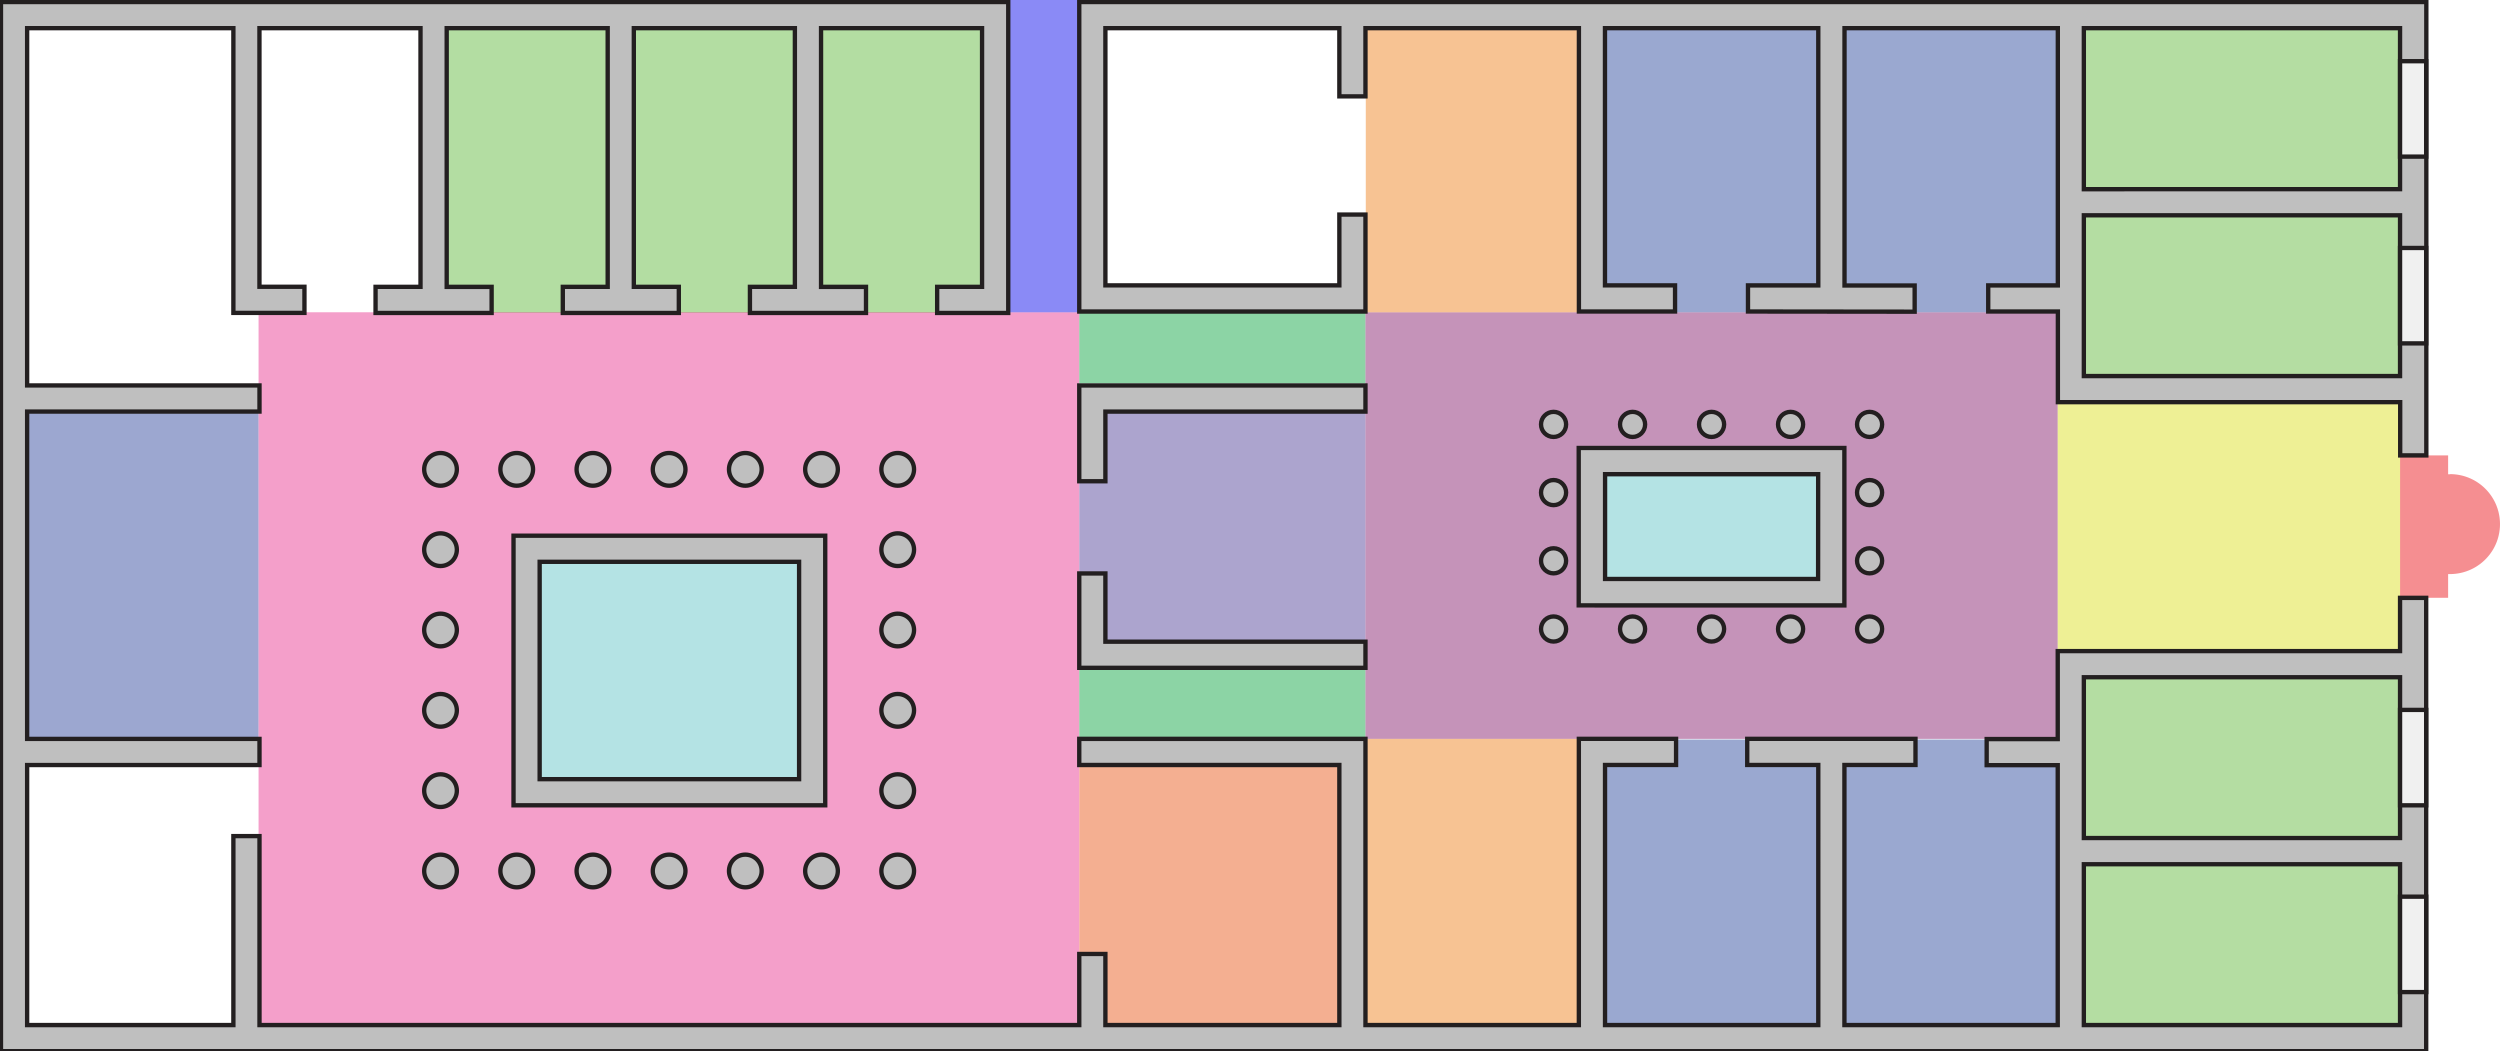 <?xml version="1.0" encoding="UTF-8"?>
<svg xmlns="http://www.w3.org/2000/svg" viewBox="0 0 1080 454.11">
   <defs>
        <style>
            g {
                opacity: 0.5;
                cursor: pointer;
            }
            g:hover {
                opacity: 1;
                animation: fadeIn 1.5s infinite ease;
                -webkit-animation: fadeIn 1.5s infinite ease;
                -moz-animation: fadeIn 1.5s infinite ease;
                -o-animation: fadeIn 1.5s infinite ease;
            }
            @keyframes fadeIn { 
                0%   { opacity:0.5; }
                50%  { opacity:1; }
                100% { opacity:0.5; }
            }
            @-o-keyframes fadeIn{
                0%   { opacity:0.5; }
                50%  { opacity:1; }
                100% { opacity:0.5; }
            }
            @-moz-keyframes fadeIn{
                0%   { opacity:0.5; }
                50%  { opacity:1; }
                100% { opacity:0.5; }
            }
            @-webkit-keyframes fadeIn{
                0%   { opacity:0.5; }
                50%  { opacity:1; }
                100% { opacity:0.5; }
            }
            #Outline{
                opacity: 1 !important;
                cursor: default;
                animation: none;
            }
            .cls-1{
                fill:#3950a1;
            }
            .cls-2{
                fill:#6ac8ca;
            }
            .cls-3{
                fill:#67bc45;
            }
            .cls-4{
                fill:#ea3f96;
            }
            .cls-5{
                fill:#e96024;
            }
            .cls-6{
                fill:#19aa4b;
            }
            .cls-7{
                fill:#59499d;
            }
            .cls-8{
                fill:#8c2873;
            }
            .cls-9{
                fill:#f08828;
            }
            .cls-10{
                fill:#ec1e24;
            }
            .cls-11{
                fill:#6abc45;
            }
            .cls-12{
                fill:#dee22b;
            }
            .cls-13{
                fill:#3651a2;
            }
            .cls-14{
                fill:#1515ed;
            }
            .cls-15{
                fill:#bfbfbf;
            }
            .cls-15,.cls-16{
                stroke:#231f20;
                stroke-miterlimit:10;
                stroke-width:1.88px;
            }
            .cls-16{
                fill:#f0f0f0;
            }
        </style>
    </defs>
   <g id="Exedra">
      <rect class="cls-1" x="11.72" y="177.92" width="99.98" height="141.29" />
   </g>
   <g id="Piscina">
      <rect class="cls-2" x="233.13" y="242.7" width="112.09" height="93.9" />
   </g>
   <g id="Culina">
      <rect class="cls-3" x="190.3" y="12.17" width="233.93" height="123.03" />
   </g>
   <g id="Peristylium">
      <path class="cls-4" d="M111.7,134.91V442.83H466.24V134.91ZM356.5,347.82H221.93V231.47L357,231.42Z" />
   </g>
   <g id="Triclinium">
      <rect class="cls-5" x="466.26" y="330.49" width="112.34" height="112.34" />
   </g>
   <g id="Fauces">
      <rect class="cls-6" x="466.24" y="288.5" width="123.64" height="30.71" />
      <rect class="cls-6" x="466.24" y="134.91" width="123.64" height="30.71" />
   </g>
   <g id="Tablinum">
      <rect class="cls-7" x="466.26" y="177.81" width="123.62" height="99.41" />
   </g>
   <g id="Atrium">
      <path class="cls-8" d="M589.88,134.91V319.2H888.94V134.91ZM796.79,261.55H681.49v-68h115.3Z" />
   </g>
   <g id="Impluvium">
      <rect class="cls-2" x="693.39" y="204.85" width="92.05" height="45.26" />
   </g>
   <g id="Alae">
      <rect class="cls-9" x="590.02" y="319.2" width="92.2" height="123.3" />
      <rect class="cls-9" x="590.02" y="11.86" width="92.2" height="123.05" />
   </g>
   <g id="Ostium">
      <path class="cls-10" d="M1058.41,204.89c-.28,0-.55,0-.82,0v-8.17h-20.77v61.52h20.77V248c.27,0,.54,0,.82,0a21.59,21.59,0,0,0,0-43.18Z" />
   </g>
   <g id="Tabernae">
      <rect class="cls-11" x="900.22" y="12.17" width="136.6" height="150.29" />
      <rect class="cls-11" x="900.22" y="292.56" width="136.6" height="150.29" />
   </g>
   <g id="Vestibulum">
      <rect class="cls-12" x="888.94" y="173.74" width="147.88" height="107.53" />
   </g>
   <g id="Cubiculum">
      <rect class="cls-13" x="693.37" y="12.17" width="195.56" height="122.74" />
      <rect class="cls-13" x="693.37" y="319.48" width="195.56" height="122.74" />
   </g>
   <g id="Posticum">
      <rect class="cls-14" x="434.99" width="31.27" height="134.91" />
   </g>
   <g id="Outline">
      <path class="cls-15" d="M466.24.88v133.7l123.64,0V92.69H578.6v30.58H477.53V12.17H578.6V41.64h11.28V12.17h92.21V134.56l41.53,0,0-11.29-30.27,0V12.17H785.5V123.29l-30.37,0,0,11.28,72,.08V123.33l-30.3,0V12.17h92.15V123.29l-30.07,0,0,11.28,30.09,0v39.16h147.88v23h11.29V.88Zm570.58,161.58H900.22V93h136.6Zm0-80.73H900.22V12.17h136.6Z" />
      <path class="cls-15" d="M1036.82,258.28v23H888.94v38l-30.7,0v11.28l30.7,0V442.83H796.79V330.47l30.7,0,0-11.29-72.69,0,0,11.28,30.7,0V442.83H693.37V330.47l30.69,0,0-11.29-42,0V442.83H589.88V319.19H466.24v11.29H578.6V442.83H477.53V412.12H466.24v30.71H112.1V361.19H100.82v81.64H11.72V330.49H112.1V319.2H11.72V177.8H112.1V166.51H11.72V12.17h89.1v123h30.7l0-11.28-19.44,0V12.17h69.58V123.91l-19.42,0,0,11.29,50.14,0V123.93l-19.41,0V12.17h69.55V123.91l-19.39,0,0,11.29,50.12,0,0-11.28-19.44,0V12.17h69.58V123.91l-19.42,0,0,11.29,50.14,0V123.93l-19.42,0V12.17h69.56V123.91l-19.4,0,0,11.29,30.71,0,0-134.33H.42V454.11H1048.11V258.28Zm0,184.55H900.22V373.34l136.6,0Zm0-80.81-136.6,0V292.56h136.6Z" />
      <path class="cls-15" d="M221.84,231.42V347.89H356.5V231.42ZM345.21,336.6H233.13V242.7H345.21Z" />
      <path class="cls-15" d="M682,193.53v68H796.77v-68Zm103.42,56.58H693.39V204.85h92.06Z" />
      <rect class="cls-16" x="1036.82" y="306.68" width="11.29" height="41.22" />
      <rect class="cls-16" x="1036.82" y="387.36" width="11.29" height="41.22" />
      <polygon class="cls-15" points="466.24 166.52 466.24 207.9 477.53 207.9 477.53 177.81 589.88 177.81 589.88 166.52 466.24 166.52" />
      <polygon class="cls-15" points="477.53 247.73 466.24 247.73 466.24 288.5 589.88 288.5 589.88 277.21 477.53 277.21 477.53 247.73" />
      <rect class="cls-16" x="1036.82" y="107.12" width="11.29" height="41.22" />
      <rect class="cls-16" x="1036.82" y="26.44" width="11.29" height="41.22" />
      <circle class="cls-15" cx="190.3" cy="202.76" r="7.06" />
      <circle class="cls-15" cx="223.22" cy="202.76" r="7.06" />
      <circle class="cls-15" cx="256.14" cy="202.76" r="7.06" />
      <circle class="cls-15" cx="289.06" cy="202.76" r="7.06" />
      <circle class="cls-15" cx="321.98" cy="202.76" r="7.06" />
      <circle class="cls-15" cx="354.89" cy="202.76" r="7.06" />
      <circle class="cls-15" cx="387.81" cy="202.76" r="7.06" />
      <circle class="cls-15" cx="190.3" cy="237.46" r="7.06" />
      <circle class="cls-15" cx="387.81" cy="237.46" r="7.06" />
      <circle class="cls-15" cx="190.3" cy="272.16" r="7.06" />
      <circle class="cls-15" cx="387.81" cy="272.16" r="7.06" />
      <circle class="cls-15" cx="190.3" cy="306.86" r="7.06" />
      <circle class="cls-15" cx="387.81" cy="306.86" r="7.06" />
      <circle class="cls-15" cx="190.3" cy="341.56" r="7.06" />
      <circle class="cls-15" cx="387.81" cy="341.56" r="7.06" />
      <circle class="cls-15" cx="190.3" cy="376.26" r="7.06" />
      <circle class="cls-15" cx="223.22" cy="376.26" r="7.06" />
      <circle class="cls-15" cx="256.14" cy="376.26" r="7.06" />
      <circle class="cls-15" cx="289.06" cy="376.26" r="7.06" />
      <circle class="cls-15" cx="321.98" cy="376.26" r="7.06" />
      <circle class="cls-15" cx="354.89" cy="376.26" r="7.06" />
      <circle class="cls-15" cx="387.81" cy="376.26" r="7.06" />
      <circle class="cls-15" cx="671.14" cy="183.34" r="5.42" />
      <circle class="cls-15" cx="671.14" cy="271.73" r="5.42" />
      <circle class="cls-15" cx="807.66" cy="271.73" r="5.42" />
      <circle class="cls-15" cx="807.66" cy="183.34" r="5.42" />
      <circle class="cls-15" cx="671.14" cy="212.8" r="5.42" />
      <circle class="cls-15" cx="671.14" cy="242.27" r="5.42" />
      <circle class="cls-15" cx="705.27" cy="271.73" r="5.42" />
      <circle class="cls-15" cx="739.4" cy="271.73" r="5.42" />
      <circle class="cls-15" cx="773.53" cy="271.73" r="5.42" />
      <circle class="cls-15" cx="807.66" cy="242.27" r="5.42" />
      <circle class="cls-15" cx="807.66" cy="212.8" r="5.42" />
      <circle class="cls-15" cx="773.53" cy="183.34" r="5.42" />
      <circle class="cls-15" cx="739.4" cy="183.34" r="5.42" />
      <circle class="cls-15" cx="705.27" cy="183.34" r="5.42" />
   </g>
</svg>